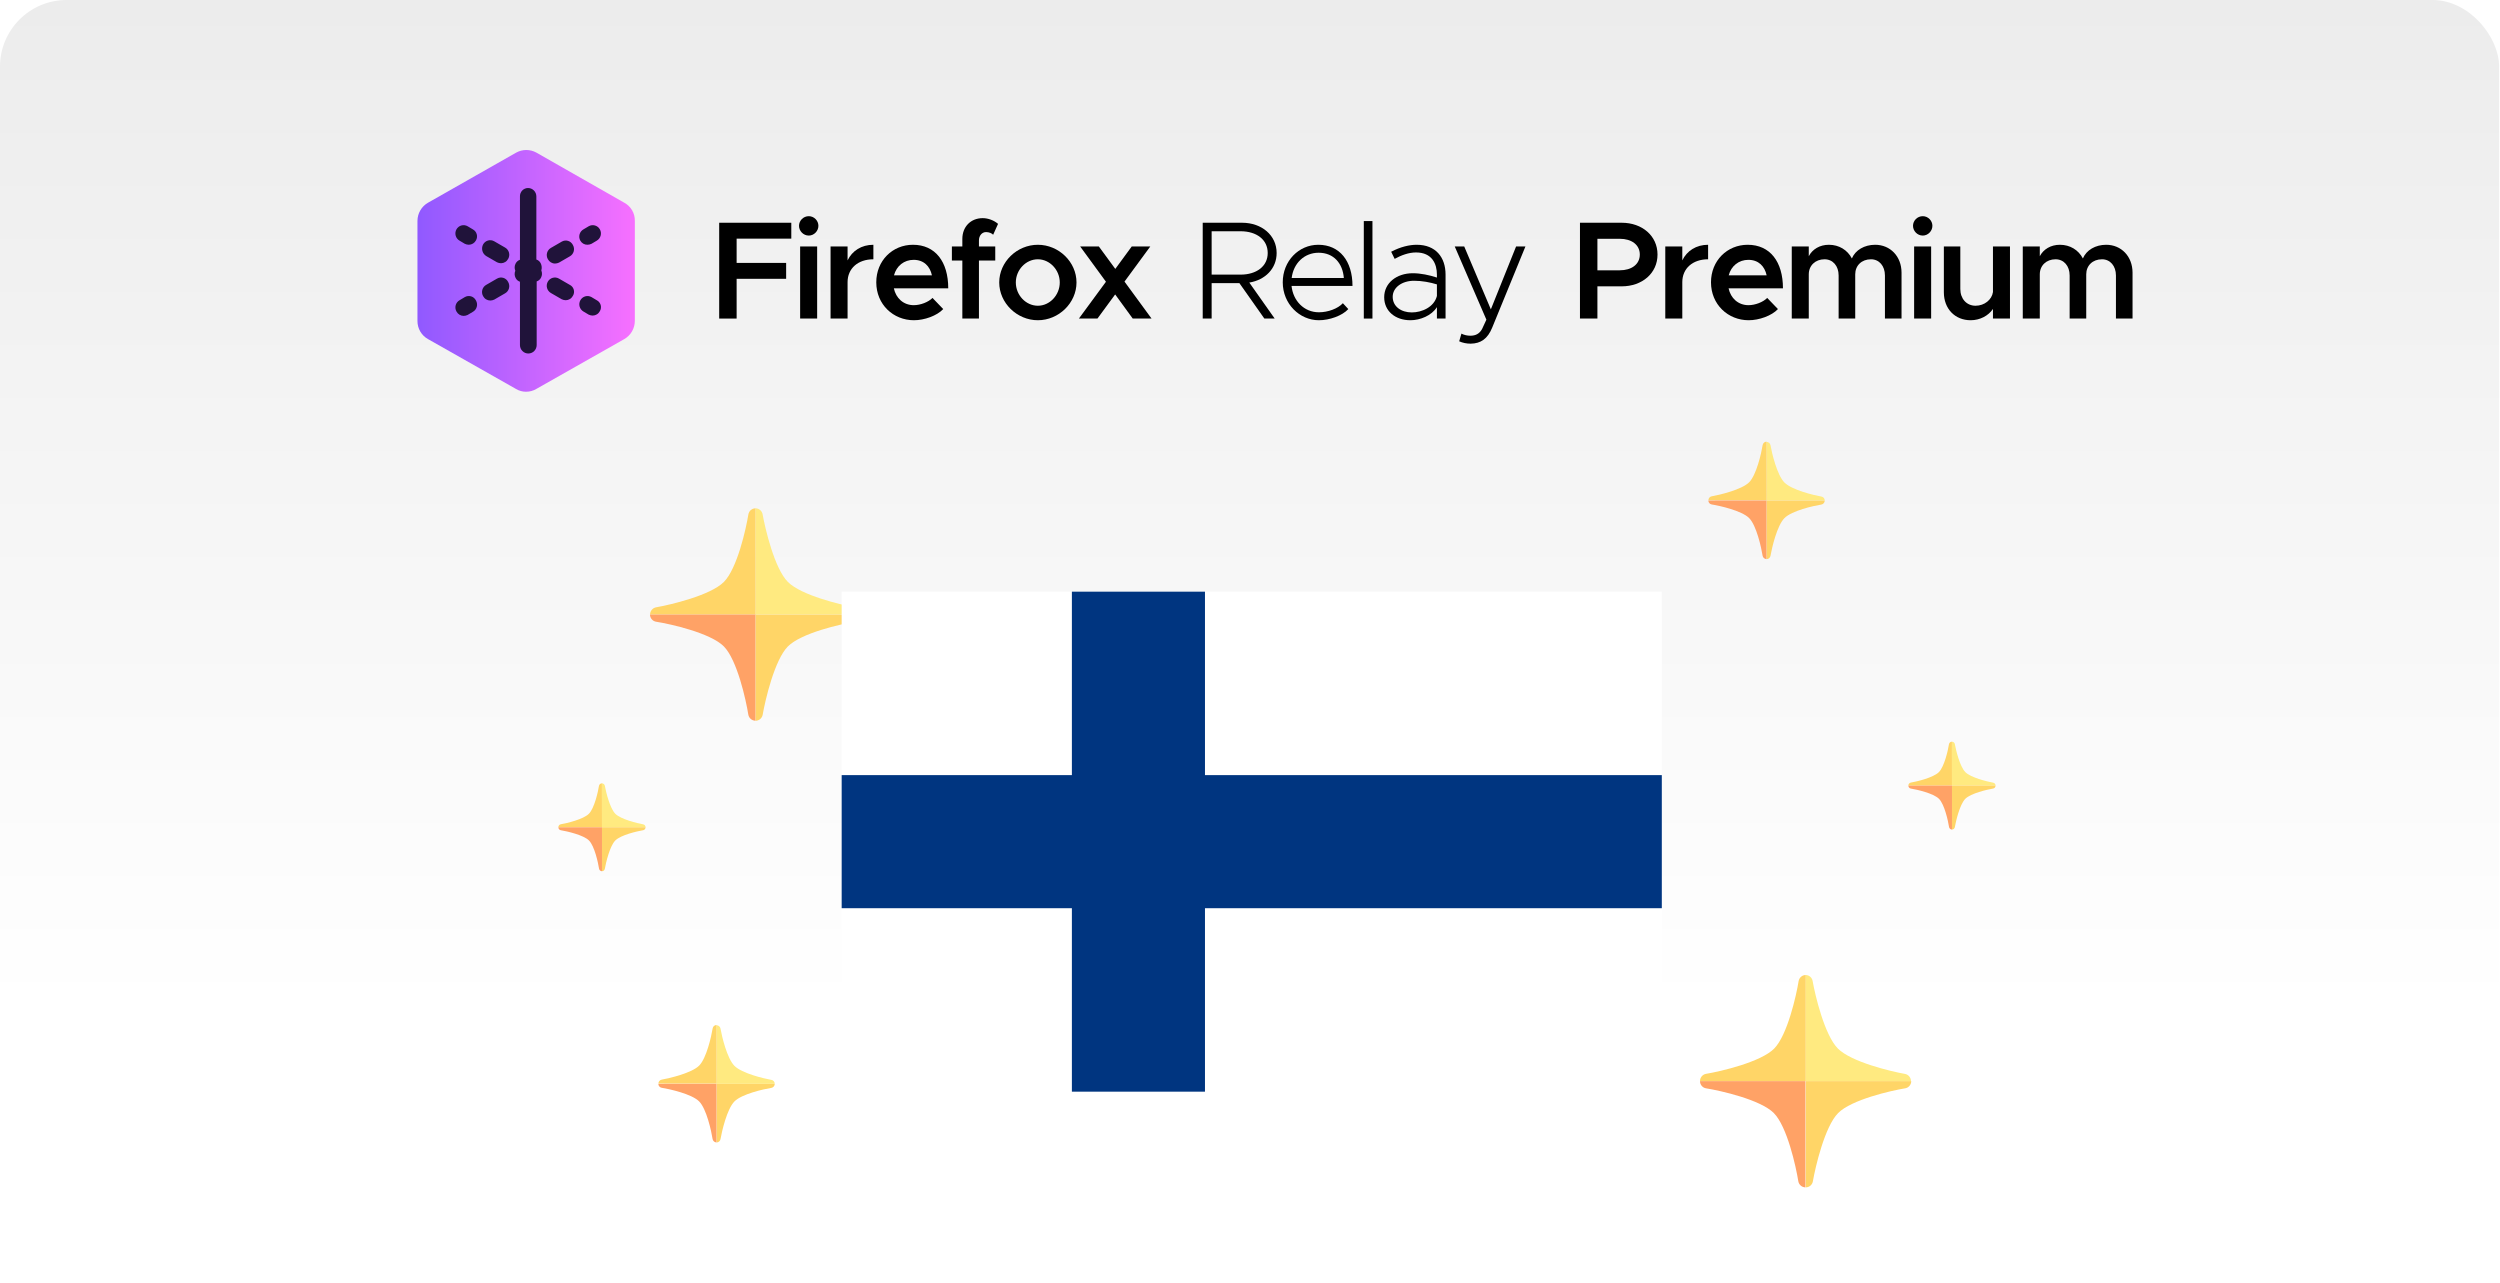 <svg width="300" height="154" viewBox="0 0 300 154" fill="none" xmlns="http://www.w3.org/2000/svg">
<rect x="299.895" y="154" width="299.895" height="154" rx="8" transform="rotate(180 299.895 154)" fill="url(#paint0_linear_2_5393)"/>
<path d="M94.956 28.637V26.729H86.303V38.228H88.395V33.457H94.337V31.549H88.395V28.637H94.956Z" fill="black"/>
<path d="M97.054 28.269C97.69 28.269 98.209 27.716 98.209 27.097C98.209 26.478 97.69 25.942 97.054 25.942C96.401 25.942 95.882 26.478 95.882 27.097C95.882 27.716 96.401 28.269 97.054 28.269ZM96.016 38.228H98.058V29.574H96.016V38.228Z" fill="black"/>
<path d="M101.709 31.248V29.574H99.668V38.228H101.709V33.859C101.709 32.219 102.948 31.114 104.806 31.114V29.373C103.383 29.373 102.262 30.093 101.709 31.248Z" fill="black"/>
<path d="M109.655 36.621C108.417 36.621 107.513 35.784 107.262 34.596H113.789C113.789 31.399 112.233 29.373 109.555 29.373C107.094 29.373 105.153 31.282 105.153 33.876C105.153 36.537 107.195 38.428 109.672 38.428C110.927 38.428 112.434 37.893 113.187 37.089L111.898 35.75C111.413 36.253 110.459 36.621 109.655 36.621ZM109.638 31.181C110.86 31.181 111.597 31.951 111.831 33.039H107.278C107.58 31.901 108.5 31.181 109.638 31.181Z" fill="black"/>
<path d="M117.473 28.855C117.473 28.269 117.841 27.85 118.327 27.85C118.678 27.85 118.996 27.984 119.18 28.168L119.766 26.863C119.281 26.444 118.578 26.177 117.925 26.177C116.485 26.177 115.481 27.214 115.481 28.671V29.574H114.226V31.265H115.481V38.228H117.473V31.265H119.431V29.574H117.473V28.855Z" fill="black"/>
<path d="M124.544 38.428C127.054 38.428 129.18 36.353 129.18 33.893C129.18 31.432 127.054 29.373 124.544 29.373C122.033 29.373 119.907 31.432 119.907 33.893C119.907 36.353 122.033 38.428 124.544 38.428ZM124.544 36.688C123.104 36.688 121.899 35.416 121.899 33.893C121.899 32.386 123.104 31.114 124.544 31.114C125.966 31.114 127.172 32.386 127.172 33.893C127.172 35.416 125.966 36.688 124.544 36.688Z" fill="black"/>
<path d="M138.187 38.228L134.94 33.792L138.037 29.574H135.81L133.835 32.269L131.86 29.574H129.618L132.714 33.809L129.467 38.228H131.693L133.819 35.332L135.928 38.228H138.187Z" fill="black"/>
<path d="M153.197 30.361C153.197 28.235 151.406 26.729 149.046 26.729H144.326V38.228H145.397V33.976H148.728L151.724 38.228H152.963L149.916 33.909C151.841 33.591 153.197 32.219 153.197 30.361ZM145.397 27.75H148.862C150.787 27.75 152.126 28.754 152.126 30.361C152.126 31.951 150.787 32.955 148.862 32.955H145.397V27.75Z" fill="black"/>
<path d="M158.265 37.474C156.491 37.474 155.169 36.102 154.985 34.311H162.299C162.299 31.332 160.759 29.373 158.198 29.373C155.855 29.373 153.93 31.315 153.93 33.876C153.93 36.47 155.956 38.428 158.265 38.428C159.537 38.428 161.061 37.893 161.797 37.09L161.144 36.386C160.542 37.039 159.353 37.474 158.265 37.474ZM158.232 30.328C160.056 30.328 161.128 31.616 161.261 33.357H155.002C155.219 31.566 156.541 30.328 158.232 30.328Z" fill="black"/>
<path d="M163.656 38.228H164.694V26.528H163.656V38.228Z" fill="black"/>
<path d="M170.003 29.373C169.149 29.373 168.078 29.608 166.94 30.21L167.358 31.064C168.145 30.629 169.049 30.294 169.919 30.294C171.861 30.294 172.43 31.683 172.43 32.955V33.307C171.509 33.005 170.471 32.788 169.534 32.788C167.593 32.788 166.103 33.96 166.103 35.667C166.103 37.341 167.442 38.428 169.25 38.428C170.421 38.428 171.794 37.876 172.43 36.855V38.228H173.467V32.955C173.467 30.863 172.279 29.373 170.003 29.373ZM169.417 37.491C168.128 37.491 167.124 36.772 167.124 35.617C167.124 34.495 168.245 33.692 169.685 33.692C170.656 33.692 171.61 33.876 172.43 34.127V35.516C172.095 36.855 170.622 37.491 169.417 37.491Z" fill="black"/>
<path d="M176.475 41.24C177.681 41.224 178.517 40.671 179.07 39.299L183.053 29.574H181.932L178.902 37.123L175.706 29.574H174.567L178.367 38.361L177.848 39.483C177.53 40.052 177.078 40.286 176.442 40.286C176.074 40.286 175.689 40.203 175.371 40.035L175.103 40.956C175.505 41.14 175.99 41.24 176.475 41.24Z" fill="black"/>
<path d="M189.596 38.228H191.689V34.361H194.601C197.061 34.361 198.902 32.788 198.902 30.545C198.902 28.302 197.061 26.729 194.601 26.729H189.596V38.228ZM191.689 32.436V28.654H194.367C195.789 28.654 196.777 29.373 196.777 30.545C196.777 31.717 195.789 32.436 194.367 32.436H191.689Z" fill="black"/>
<path d="M201.876 31.248V29.574H199.834V38.228H201.876V33.859C201.876 32.219 203.114 31.114 204.972 31.114V29.373C203.549 29.373 202.428 30.093 201.876 31.248Z" fill="black"/>
<path d="M209.821 36.621C208.583 36.621 207.679 35.784 207.428 34.596H213.955C213.955 31.399 212.399 29.373 209.721 29.373C207.26 29.373 205.319 31.282 205.319 33.876C205.319 36.537 207.361 38.428 209.838 38.428C211.093 38.428 212.6 37.893 213.353 37.089L212.064 35.75C211.579 36.253 210.625 36.621 209.821 36.621ZM209.805 31.181C211.026 31.181 211.763 31.951 211.997 33.039H207.445C207.746 31.901 208.666 31.181 209.805 31.181Z" fill="black"/>
<path d="M225.02 29.373C223.731 29.373 222.644 30.009 222.225 31.014C221.69 29.993 220.685 29.373 219.463 29.373C218.375 29.373 217.488 29.909 217.053 30.746V29.574H215.011V38.228H217.053V32.922C217.053 31.867 217.84 31.114 218.945 31.114C219.949 31.114 220.635 31.918 220.635 33.056V38.228H222.627V32.922C222.627 31.867 223.397 31.114 224.518 31.114C225.506 31.114 226.192 31.918 226.192 33.056V38.228H228.184V32.721C228.184 30.763 226.828 29.373 225.02 29.373Z" fill="black"/>
<path d="M230.733 28.269C231.369 28.269 231.888 27.716 231.888 27.097C231.888 26.478 231.369 25.942 230.733 25.942C230.08 25.942 229.561 26.478 229.561 27.097C229.561 27.716 230.08 28.269 230.733 28.269ZM229.695 38.228H231.737V29.574H229.695V38.228Z" fill="black"/>
<path d="M239.155 29.574V35.047C239.021 35.968 238.134 36.688 237.062 36.688C235.991 36.688 235.238 35.851 235.238 34.679V29.574H233.263V35.081C233.263 37.039 234.585 38.428 236.477 38.428C237.615 38.428 238.619 37.876 239.155 37.073V38.228H241.197V29.574H239.155Z" fill="black"/>
<path d="M252.742 29.373C251.453 29.373 250.365 30.009 249.947 31.014C249.411 29.993 248.407 29.373 247.185 29.373C246.097 29.373 245.21 29.909 244.775 30.746V29.574H242.733V38.228H244.775V32.922C244.775 31.867 245.561 31.114 246.666 31.114C247.67 31.114 248.357 31.918 248.357 33.056V38.228H250.348V32.922C250.348 31.867 251.118 31.114 252.24 31.114C253.227 31.114 253.913 31.918 253.913 33.056V38.228H255.905V32.721C255.905 30.763 254.549 29.373 252.742 29.373Z" fill="black"/>
<path d="M74.916 24.328L64.363 18.311C63.993 18.107 63.578 18 63.156 18C62.734 18 62.319 18.107 61.948 18.311L51.358 24.328C50.976 24.547 50.657 24.863 50.436 25.247C50.214 25.63 50.096 26.066 50.095 26.51V38.508C50.091 38.953 50.207 39.391 50.429 39.775C50.652 40.159 50.973 40.475 51.358 40.69L61.911 46.67C62.281 46.895 62.705 47.012 63.137 47.008C63.568 47.007 63.991 46.891 64.363 46.67L74.916 40.69C75.299 40.471 75.617 40.155 75.839 39.772C76.061 39.388 76.178 38.952 76.18 38.508V26.51C76.191 26.063 76.078 25.622 75.855 25.237C75.632 24.852 75.306 24.537 74.916 24.328Z" fill="url(#paint1_linear_2_5393)"/>
<path d="M55.78 35.651L55.148 36.027C55.035 36.09 54.936 36.176 54.856 36.278C54.776 36.381 54.717 36.499 54.682 36.625C54.648 36.751 54.638 36.883 54.654 37.013C54.671 37.142 54.712 37.267 54.777 37.381C54.86 37.538 54.983 37.67 55.133 37.762C55.283 37.855 55.455 37.905 55.631 37.907C55.799 37.906 55.964 37.867 56.114 37.794L56.746 37.418C56.859 37.355 56.959 37.27 57.039 37.167C57.119 37.064 57.178 36.946 57.212 36.82C57.247 36.694 57.256 36.562 57.24 36.433C57.224 36.303 57.182 36.178 57.118 36.064C57.06 35.945 56.979 35.839 56.879 35.752C56.78 35.666 56.663 35.601 56.538 35.563C56.412 35.524 56.28 35.511 56.15 35.527C56.02 35.542 55.894 35.584 55.78 35.651ZM59.644 33.432L58.344 34.184C58.231 34.247 58.131 34.333 58.051 34.435C57.971 34.538 57.912 34.656 57.878 34.782C57.843 34.908 57.834 35.04 57.85 35.169C57.866 35.299 57.908 35.425 57.972 35.538C58.055 35.695 58.178 35.827 58.329 35.919C58.479 36.012 58.651 36.062 58.827 36.064C58.994 36.063 59.159 36.024 59.31 35.952L60.611 35.199C60.724 35.136 60.823 35.05 60.903 34.948C60.983 34.845 61.042 34.727 61.077 34.601C61.111 34.475 61.121 34.343 61.104 34.214C61.088 34.084 61.047 33.959 60.982 33.845C60.925 33.726 60.844 33.62 60.744 33.533C60.644 33.447 60.528 33.382 60.402 33.343C60.277 33.305 60.145 33.292 60.014 33.308C59.884 33.323 59.758 33.365 59.644 33.432ZM64.884 31.592C64.831 31.486 64.758 31.391 64.669 31.313C64.579 31.236 64.476 31.177 64.363 31.141V23.577C64.364 23.444 64.338 23.311 64.288 23.188C64.238 23.065 64.164 22.952 64.071 22.858C63.977 22.764 63.867 22.689 63.745 22.638C63.623 22.587 63.492 22.561 63.36 22.562C63.23 22.562 63.102 22.589 62.982 22.641C62.863 22.692 62.755 22.768 62.665 22.863C62.575 22.957 62.504 23.069 62.458 23.192C62.411 23.315 62.39 23.446 62.394 23.577V31.175C62.282 31.211 62.178 31.269 62.089 31.347C61.999 31.424 61.926 31.52 61.874 31.626C61.804 31.758 61.764 31.905 61.758 32.054C61.752 32.204 61.779 32.353 61.837 32.491C61.779 32.629 61.752 32.778 61.758 32.928C61.764 33.078 61.804 33.224 61.874 33.356C61.926 33.463 61.999 33.558 62.089 33.636C62.178 33.713 62.282 33.772 62.394 33.808V41.405C62.394 41.675 62.5 41.933 62.688 42.123C62.876 42.314 63.131 42.421 63.397 42.421C63.663 42.421 63.919 42.314 64.107 42.123C64.295 41.933 64.401 41.675 64.401 41.405V33.77C64.513 33.734 64.617 33.675 64.706 33.598C64.795 33.52 64.868 33.425 64.921 33.319C64.991 33.187 65.03 33.04 65.037 32.891C65.043 32.741 65.016 32.592 64.958 32.454C65.044 32.168 65.017 31.859 64.884 31.592ZM67.414 28.993L66.114 29.746C66.001 29.809 65.901 29.895 65.821 29.997C65.741 30.1 65.682 30.218 65.647 30.344C65.613 30.47 65.603 30.602 65.62 30.731C65.636 30.861 65.677 30.986 65.742 31.1C65.825 31.257 65.948 31.388 66.098 31.481C66.249 31.574 66.421 31.624 66.597 31.626C66.764 31.625 66.929 31.586 67.08 31.513L68.38 30.761C68.493 30.698 68.593 30.612 68.673 30.509C68.753 30.407 68.812 30.289 68.846 30.163C68.881 30.037 68.89 29.905 68.874 29.775C68.858 29.646 68.816 29.52 68.752 29.407C68.694 29.288 68.613 29.181 68.513 29.095C68.414 29.009 68.297 28.944 68.172 28.905C68.046 28.866 67.914 28.854 67.784 28.869C67.654 28.884 67.528 28.927 67.414 28.993ZM70.495 29.369C70.662 29.368 70.827 29.329 70.978 29.257L71.609 28.881C71.722 28.817 71.821 28.731 71.901 28.628C71.981 28.525 72.041 28.407 72.076 28.281C72.111 28.155 72.12 28.023 72.105 27.894C72.089 27.764 72.049 27.638 71.985 27.524C71.921 27.41 71.836 27.31 71.734 27.23C71.632 27.149 71.515 27.09 71.391 27.055C71.266 27.02 71.136 27.011 71.007 27.027C70.879 27.044 70.755 27.085 70.643 27.15L70.011 27.526C69.898 27.59 69.799 27.675 69.719 27.778C69.639 27.881 69.58 27.999 69.545 28.125C69.511 28.251 69.501 28.383 69.517 28.512C69.534 28.642 69.575 28.767 69.64 28.881C69.725 29.033 69.85 29.159 70 29.245C70.151 29.331 70.322 29.374 70.495 29.369ZM71.609 36.027L70.978 35.651C70.751 35.523 70.484 35.49 70.234 35.561C69.984 35.632 69.772 35.8 69.644 36.029C69.516 36.258 69.483 36.529 69.552 36.782C69.621 37.035 69.786 37.25 70.011 37.381L70.643 37.757C70.794 37.83 70.959 37.868 71.126 37.87C71.302 37.867 71.474 37.817 71.624 37.724C71.775 37.632 71.898 37.5 71.981 37.343C72.047 37.233 72.091 37.111 72.108 36.983C72.125 36.856 72.116 36.726 72.081 36.602C72.046 36.478 71.986 36.364 71.905 36.264C71.824 36.165 71.723 36.084 71.609 36.027ZM68.376 34.184L67.076 33.432C66.964 33.367 66.84 33.325 66.712 33.308C66.583 33.292 66.453 33.301 66.328 33.336C66.204 33.371 66.087 33.43 65.985 33.511C65.883 33.591 65.798 33.691 65.734 33.805C65.671 33.919 65.63 34.045 65.614 34.175C65.599 34.305 65.609 34.437 65.644 34.562C65.678 34.689 65.738 34.806 65.818 34.909C65.898 35.012 65.997 35.098 66.11 35.162L67.41 35.914C67.561 35.987 67.726 36.025 67.893 36.027C68.069 36.024 68.241 35.974 68.392 35.882C68.542 35.789 68.665 35.657 68.748 35.5C68.816 35.391 68.86 35.268 68.878 35.14C68.895 35.013 68.887 34.882 68.852 34.758C68.817 34.634 68.756 34.519 68.674 34.42C68.593 34.321 68.491 34.24 68.376 34.184ZM58.344 30.724L59.644 31.476C59.795 31.549 59.96 31.587 60.127 31.589C60.303 31.586 60.475 31.536 60.626 31.443C60.776 31.351 60.899 31.219 60.982 31.062C61.047 30.949 61.088 30.823 61.104 30.694C61.121 30.564 61.111 30.432 61.077 30.306C61.042 30.18 60.983 30.062 60.903 29.96C60.823 29.857 60.724 29.771 60.611 29.708L59.31 28.956C59.198 28.89 59.074 28.848 58.946 28.832C58.818 28.816 58.688 28.825 58.563 28.86C58.439 28.895 58.322 28.955 58.221 29.036C58.12 29.117 58.035 29.217 57.972 29.332C57.848 29.568 57.817 29.844 57.886 30.102C57.955 30.361 58.119 30.583 58.344 30.724ZM56.746 27.526L56.114 27.15C56.002 27.085 55.878 27.044 55.75 27.027C55.622 27.011 55.491 27.02 55.367 27.055C55.242 27.09 55.125 27.149 55.023 27.23C54.922 27.31 54.836 27.41 54.773 27.524C54.709 27.638 54.668 27.764 54.653 27.894C54.637 28.023 54.647 28.155 54.682 28.281C54.717 28.407 54.776 28.525 54.856 28.628C54.936 28.731 55.035 28.817 55.148 28.881L55.78 29.257C55.931 29.329 56.096 29.368 56.263 29.369C56.439 29.367 56.611 29.317 56.761 29.224C56.912 29.132 57.035 29 57.118 28.843C57.181 28.732 57.221 28.61 57.237 28.483C57.252 28.356 57.243 28.228 57.208 28.105C57.173 27.982 57.114 27.867 57.035 27.768C56.956 27.669 56.858 27.587 56.746 27.526Z" fill="#20133A"/>
<path d="M218.97 60.061C218.971 59.947 218.931 59.836 218.858 59.748C218.784 59.661 218.682 59.604 218.569 59.587C217.635 59.42 215.02 58.796 214.133 57.902C213.245 57.009 212.625 54.376 212.46 53.427C212.44 53.316 212.382 53.215 212.295 53.143C212.209 53.071 212.101 53.031 211.989 53.031V60.061H218.97Z" fill="#FFEA80"/>
<path d="M211.989 53C211.876 53 211.766 53.041 211.68 53.115C211.594 53.189 211.536 53.291 211.518 53.403C211.369 54.344 210.78 56.985 209.9 57.871C209.021 58.757 206.358 59.389 205.408 59.555C205.297 59.574 205.195 59.632 205.122 59.719C205.049 59.806 205.008 59.916 205.008 60.03H211.997L211.989 53Z" fill="#FFD567"/>
<path d="M211.989 60.062V67.099C212.102 67.097 212.21 67.056 212.296 66.983C212.382 66.909 212.44 66.808 212.46 66.696C212.625 65.739 213.245 63.066 214.133 62.173C215.02 61.279 217.635 60.694 218.569 60.544C218.68 60.524 218.781 60.465 218.854 60.379C218.927 60.292 218.968 60.183 218.97 60.069H211.989V60.062Z" fill="#FFD567"/>
<path d="M205 60.061C205.001 60.176 205.042 60.288 205.117 60.375C205.192 60.462 205.295 60.519 205.408 60.536C206.359 60.686 209.005 61.279 209.892 62.165C210.78 63.05 211.361 65.723 211.51 66.68C211.528 66.793 211.585 66.896 211.672 66.971C211.758 67.047 211.867 67.089 211.981 67.091V60.053L205 60.061Z" fill="#FFA266"/>
<path d="M92.97 130.061C92.971 129.947 92.931 129.836 92.858 129.748C92.784 129.661 92.682 129.604 92.569 129.587C91.635 129.42 89.02 128.796 88.133 127.902C87.245 127.009 86.625 124.376 86.46 123.427C86.44 123.316 86.382 123.215 86.295 123.143C86.209 123.071 86.101 123.031 85.989 123.031V130.061H92.97Z" fill="#FFEA80"/>
<path d="M85.989 123C85.876 123 85.766 123.041 85.68 123.115C85.594 123.189 85.536 123.291 85.518 123.403C85.368 124.344 84.78 126.985 83.9 127.871C83.021 128.757 80.359 129.389 79.408 129.555C79.297 129.574 79.195 129.632 79.122 129.719C79.049 129.806 79.008 129.916 79.008 130.03H85.997L85.989 123Z" fill="#FFD567"/>
<path d="M85.989 130.062V137.099C86.102 137.097 86.21 137.056 86.296 136.983C86.382 136.909 86.44 136.808 86.46 136.696C86.625 135.739 87.245 133.066 88.133 132.173C89.02 131.279 91.635 130.694 92.569 130.544C92.68 130.524 92.781 130.465 92.854 130.379C92.927 130.292 92.968 130.183 92.97 130.069H85.989V130.062Z" fill="#FFD567"/>
<path d="M79 130.061C79.001 130.177 79.042 130.288 79.117 130.375C79.192 130.462 79.295 130.519 79.408 130.536C80.359 130.686 83.005 131.279 83.892 132.165C84.78 133.05 85.361 135.723 85.51 136.68C85.528 136.793 85.585 136.896 85.672 136.971C85.758 137.047 85.867 137.089 85.981 137.091V130.053L79 130.061Z" fill="#FFA266"/>
<path d="M239.468 94.274C239.471 94.188 239.442 94.104 239.386 94.039C239.331 93.973 239.254 93.93 239.169 93.918C238.47 93.792 236.499 93.317 235.84 92.653C235.18 91.989 234.709 90.004 234.583 89.3C234.569 89.217 234.525 89.141 234.461 89.086C234.396 89.031 234.314 89.001 234.23 89V94.274H239.468Z" fill="#FFEA80"/>
<path d="M234.23 89C234.145 89.001 234.064 89.031 233.999 89.086C233.935 89.141 233.891 89.217 233.877 89.3C233.767 90.012 233.327 91.989 232.667 92.653C232.008 93.317 230.005 93.792 229.298 93.91C229.214 93.926 229.137 93.97 229.083 94.037C229.028 94.104 228.999 94.188 229 94.274H234.238L234.23 89Z" fill="#FFD567"/>
<path d="M234.23 94.274V99.549C234.314 99.548 234.396 99.518 234.461 99.463C234.525 99.408 234.569 99.332 234.583 99.248C234.709 98.529 235.172 96.52 235.84 95.856C236.507 95.192 238.463 94.749 239.162 94.63C239.247 94.619 239.325 94.576 239.381 94.511C239.438 94.445 239.469 94.361 239.468 94.274H234.23Z" fill="#FFD567"/>
<path d="M229.008 94.274C229.005 94.36 229.034 94.444 229.089 94.51C229.144 94.576 229.222 94.618 229.306 94.63C230.021 94.749 232.008 95.192 232.675 95.856C233.343 96.52 233.775 98.529 233.885 99.24C233.899 99.325 233.942 99.402 234.007 99.458C234.071 99.514 234.153 99.546 234.238 99.549V94.274H229.008Z" fill="#FFA266"/>
<path d="M77.468 99.274C77.471 99.188 77.442 99.104 77.386 99.039C77.331 98.973 77.254 98.93 77.169 98.918C76.471 98.792 74.499 98.317 73.84 97.653C73.18 96.989 72.709 95.004 72.583 94.3C72.569 94.217 72.525 94.141 72.461 94.086C72.396 94.031 72.314 94.001 72.23 94V99.274H77.468Z" fill="#FFEA80"/>
<path d="M72.23 94C72.145 94.001 72.064 94.031 71.999 94.086C71.935 94.141 71.891 94.217 71.877 94.3C71.767 95.012 71.327 96.989 70.667 97.653C70.008 98.317 68.005 98.792 67.298 98.91C67.214 98.926 67.137 98.97 67.083 99.037C67.028 99.104 66.999 99.188 67 99.274H72.238L72.23 94Z" fill="#FFD567"/>
<path d="M72.23 99.274V104.549C72.314 104.548 72.396 104.518 72.461 104.463C72.525 104.408 72.569 104.332 72.583 104.248C72.709 103.529 73.172 101.52 73.84 100.856C74.507 100.192 76.463 99.749 77.162 99.63C77.247 99.619 77.325 99.576 77.382 99.511C77.438 99.445 77.469 99.361 77.468 99.274H72.23Z" fill="#FFD567"/>
<path d="M67.008 99.274C67.005 99.36 67.034 99.444 67.089 99.51C67.144 99.576 67.222 99.618 67.306 99.63C68.021 99.749 70.008 100.192 70.675 100.856C71.343 101.52 71.775 103.529 71.885 104.24C71.899 104.325 71.942 104.402 72.007 104.458C72.071 104.514 72.153 104.546 72.238 104.549V99.274H67.008Z" fill="#FFA266"/>
<path d="M229.317 129.739C229.317 129.532 229.245 129.331 229.113 129.172C228.981 129.013 228.797 128.906 228.595 128.869C226.899 128.569 222.148 127.438 220.546 125.825C218.944 124.212 217.813 119.42 217.515 117.72C217.48 117.522 217.38 117.343 217.23 117.212C217.079 117.081 216.889 117.006 216.69 117V129.747L229.317 129.739Z" fill="#FFEA80"/>
<path d="M216.69 117C216.484 117.001 216.285 117.075 216.128 117.21C215.972 117.345 215.868 117.531 215.834 117.735C215.559 119.443 214.491 124.22 212.897 125.833C211.303 127.446 206.481 128.569 204.722 128.861C204.519 128.897 204.335 129.004 204.203 129.163C204.071 129.322 203.999 129.523 204 129.731H216.69V117Z" fill="#FFD567"/>
<path d="M216.69 129.738V142.485C216.895 142.485 217.093 142.411 217.25 142.278C217.406 142.145 217.511 141.961 217.546 141.758C217.845 140.026 218.975 135.179 220.577 133.566C222.179 131.953 226.922 130.877 228.611 130.6C228.815 130.568 229.002 130.464 229.137 130.306C229.273 130.148 229.348 129.947 229.349 129.738H216.69Z" fill="#FFD567"/>
<path d="M204 129.738C203.999 129.946 204.073 130.147 204.207 130.306C204.341 130.464 204.526 130.568 204.73 130.6C206.45 130.877 211.256 131.953 212.858 133.566C214.46 135.179 215.52 140.01 215.795 141.742C215.828 141.947 215.932 142.134 216.089 142.27C216.245 142.406 216.444 142.482 216.651 142.485V129.738H204Z" fill="#FFA266"/>
<path d="M103.317 73.747C103.317 73.54 103.244 73.339 103.112 73.18C102.98 73.021 102.797 72.914 102.595 72.877C100.899 72.576 96.156 71.446 94.546 69.833C92.936 68.219 91.821 63.428 91.515 61.727C91.481 61.524 91.376 61.338 91.22 61.205C91.063 61.072 90.864 60.999 90.659 61V73.747H103.317Z" fill="#FFEA80"/>
<path d="M90.659 61C90.453 61.001 90.254 61.075 90.097 61.21C89.94 61.345 89.836 61.531 89.803 61.735C89.528 63.443 88.468 68.219 86.866 69.833C85.264 71.446 80.45 72.576 78.73 72.877C78.528 72.914 78.345 73.021 78.213 73.18C78.081 73.339 78.008 73.54 78.008 73.747H90.666L90.659 61Z" fill="#FFD567"/>
<path d="M90.659 73.747V86.494C90.864 86.493 91.064 86.421 91.221 86.288C91.379 86.155 91.486 85.97 91.522 85.766C91.821 84.035 92.944 79.187 94.546 77.574C96.148 75.961 100.891 74.886 102.587 74.617C102.79 74.583 102.975 74.478 103.109 74.32C103.242 74.163 103.316 73.962 103.317 73.755H90.659V73.747Z" fill="#FFD567"/>
<path d="M78 73.747C78.001 73.956 78.076 74.157 78.212 74.315C78.347 74.473 78.534 74.577 78.738 74.609C80.45 74.878 85.256 75.953 86.858 77.566C88.46 79.18 89.52 84.011 89.795 85.743C89.828 85.948 89.932 86.135 90.088 86.271C90.245 86.407 90.444 86.483 90.651 86.486V73.747H78Z" fill="#FFA266"/>
<g filter="url(#filter0_d_2_5393)">
<rect x="101" y="67" width="98.417" height="60" fill="white"/>
<rect x="101" y="89.014" width="98.417" height="15.971" fill="#003580"/>
<rect x="128.626" y="127" width="60" height="15.971" transform="rotate(-90 128.626 127)" fill="#003580"/>
</g>
<defs>
<filter id="filter0_d_2_5393" x="89" y="59" width="122.417" height="84" filterUnits="userSpaceOnUse" color-interpolation-filters="sRGB">
<feFlood flood-opacity="0" result="BackgroundImageFix"/>
<feColorMatrix in="SourceAlpha" type="matrix" values="0 0 0 0 0 0 0 0 0 0 0 0 0 0 0 0 0 0 127 0" result="hardAlpha"/>
<feOffset dy="4"/>
<feGaussianBlur stdDeviation="6"/>
<feComposite in2="hardAlpha" operator="out"/>
<feColorMatrix type="matrix" values="0 0 0 0 0 0 0 0 0 0 0 0 0 0 0 0 0 0 0.1 0"/>
<feBlend mode="normal" in2="BackgroundImageFix" result="effect1_dropShadow_2_5393"/>
<feBlend mode="normal" in="SourceGraphic" in2="effect1_dropShadow_2_5393" result="shape"/>
</filter>
<linearGradient id="paint0_linear_2_5393" x1="449.842" y1="154" x2="449.842" y2="308" gradientUnits="userSpaceOnUse">
<stop offset="0.214" stop-color="white"/>
<stop offset="1" stop-color="#ECECEC"/>
</linearGradient>
<linearGradient id="paint1_linear_2_5393" x1="50.095" y1="32.505" x2="76.183" y2="32.505" gradientUnits="userSpaceOnUse">
<stop stop-color="#9059FF"/>
<stop offset="1" stop-color="#F770FF"/>
</linearGradient>
</defs>
</svg>
